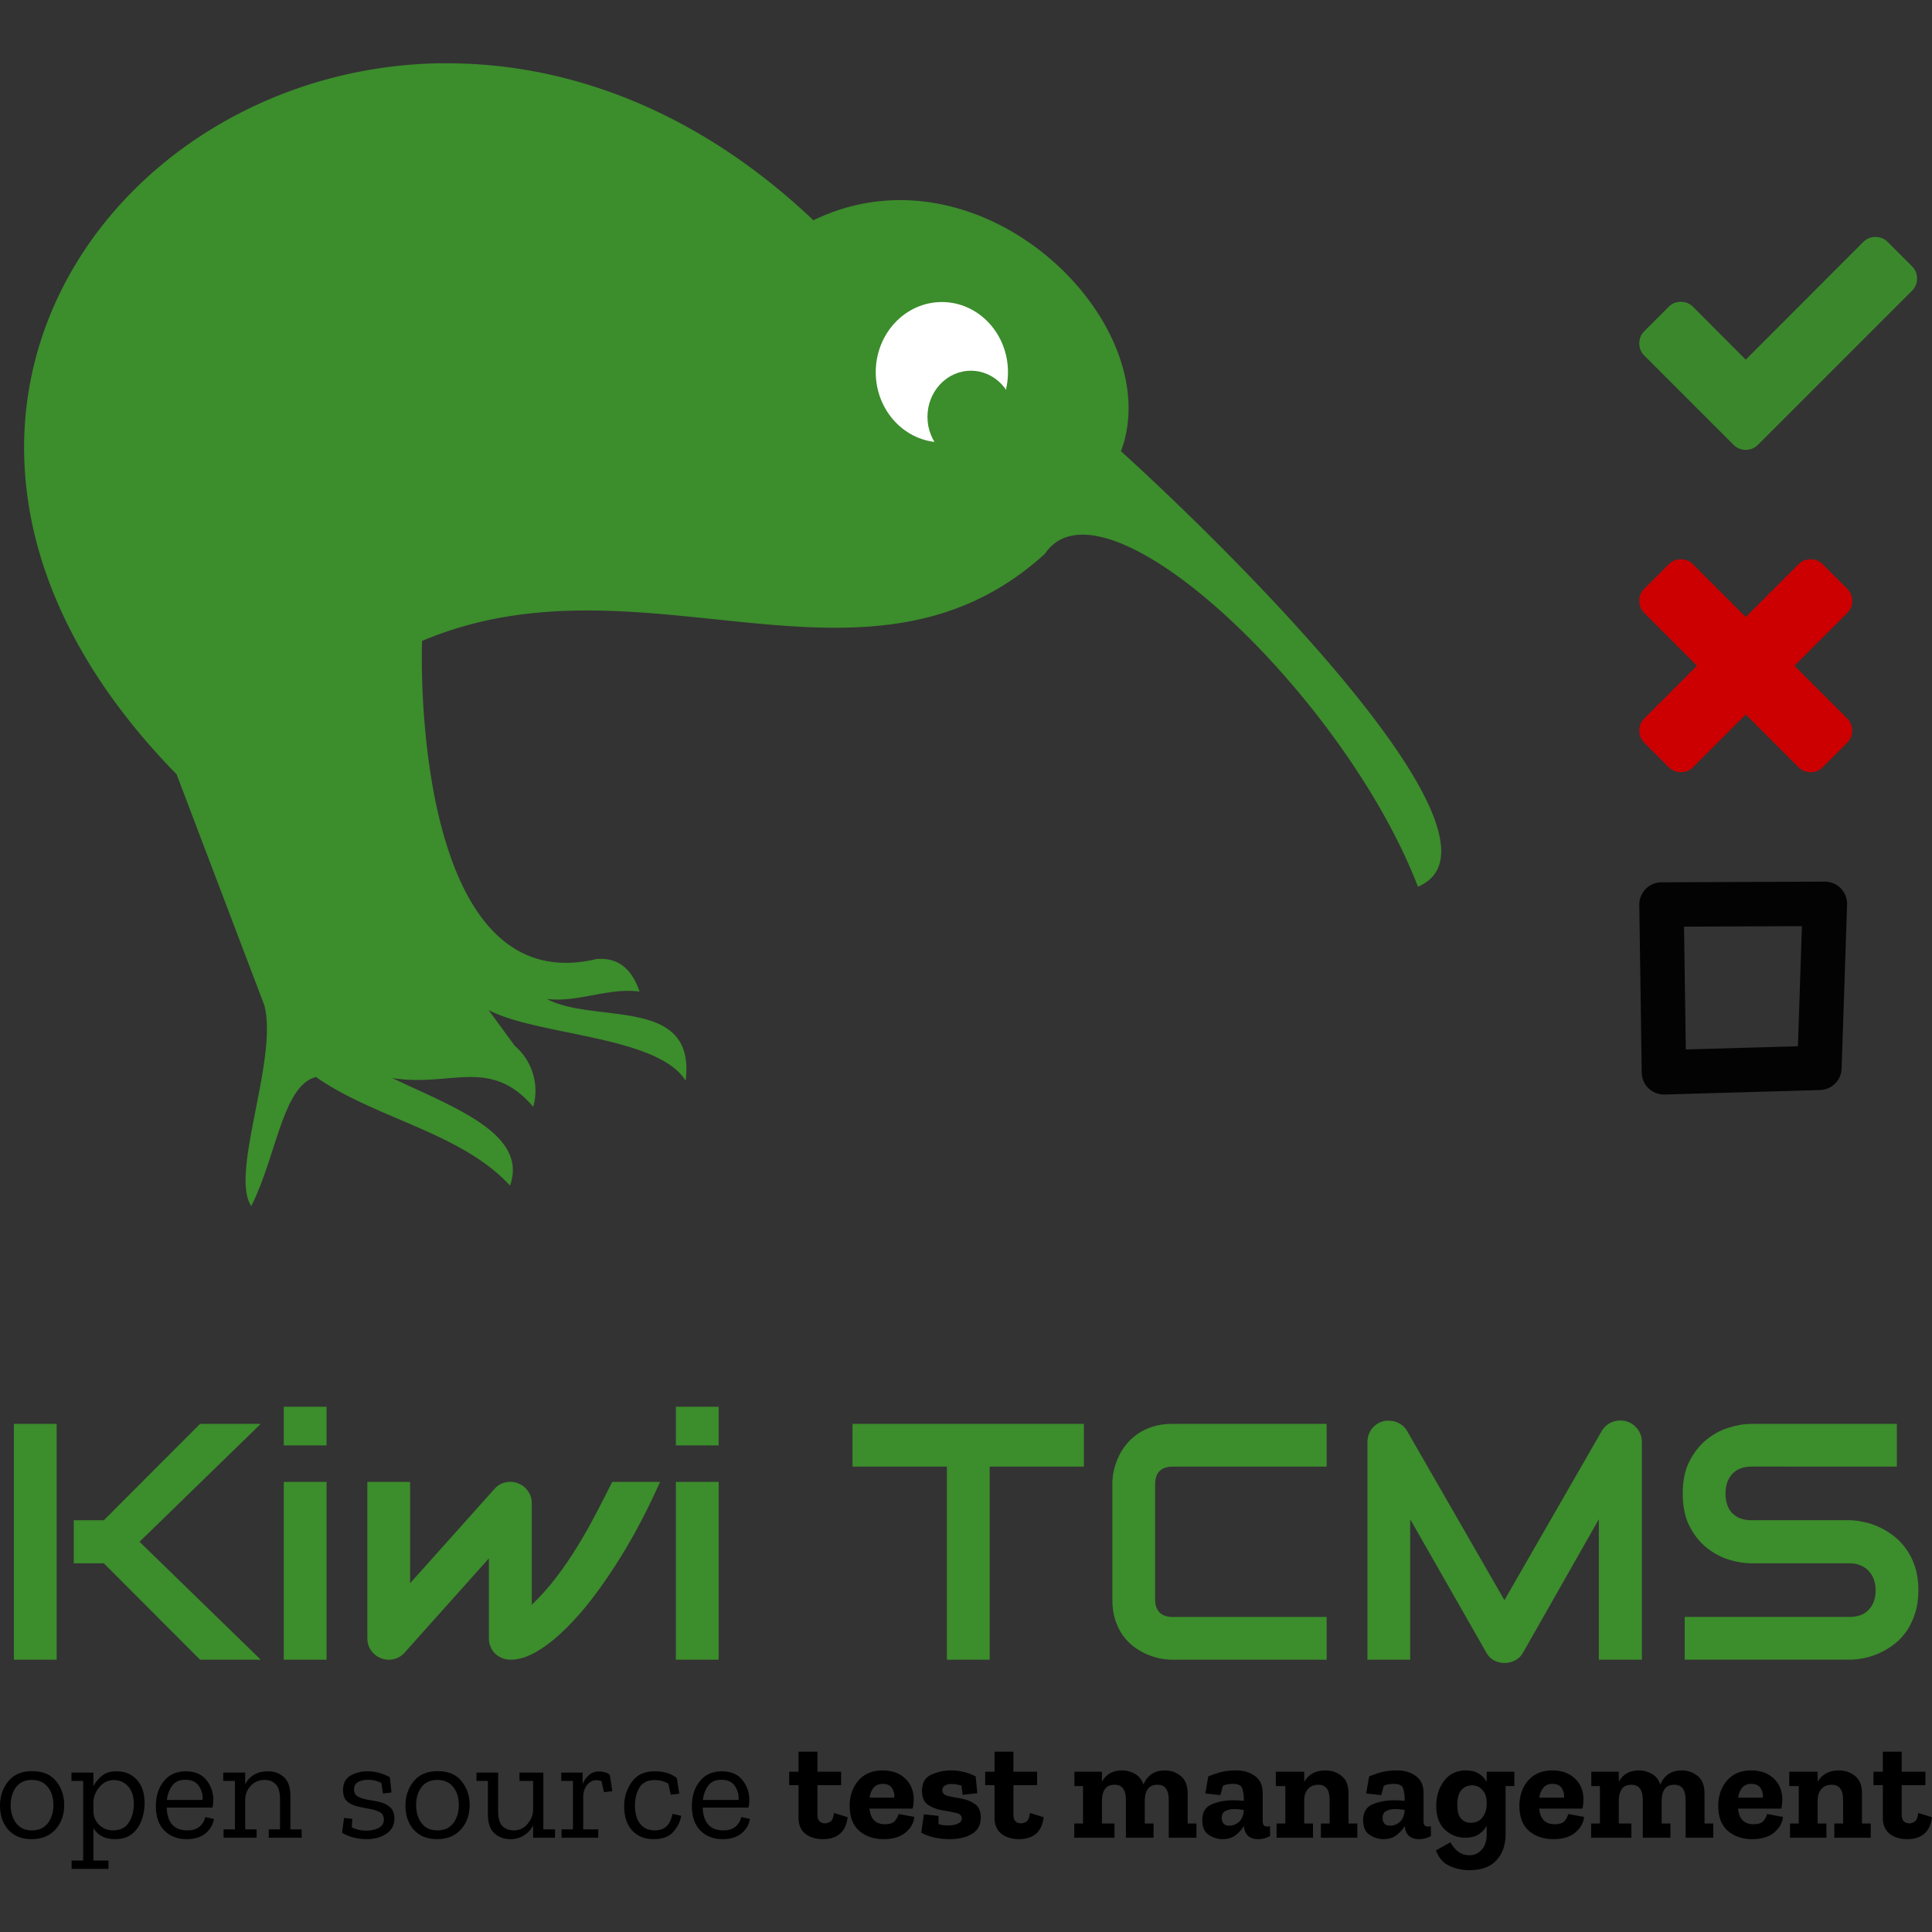 <?xml version="1.0" encoding="UTF-8" standalone="no"?>
<!-- Created with Inkscape (http://www.inkscape.org/) -->

<svg
   xmlns:osb="http://www.openswatchbook.org/uri/2009/osb"
   xmlns:dc="http://purl.org/dc/elements/1.1/"
   xmlns:cc="http://creativecommons.org/ns#"
   xmlns:rdf="http://www.w3.org/1999/02/22-rdf-syntax-ns#"
   xmlns:svg="http://www.w3.org/2000/svg"
   xmlns="http://www.w3.org/2000/svg"
   xmlns:sodipodi="http://sodipodi.sourceforge.net/DTD/sodipodi-0.dtd"
   xmlns:inkscape="http://www.inkscape.org/namespaces/inkscape"
   width="1126.988"
   height="1126.988"
   viewBox="0 0 1126.988 1126.988"
   id="svg3532"
   version="1.1"
   inkscape:version="0.92.2 (5c3e80d, 2017-08-06)"
   sodipodi:docname="square_logo.svg"
   inkscape:export-filename="/home/senko/fosdem-2021-stand-static/logo.png"
   inkscape:export-xdpi="17.040001"
   inkscape:export-ydpi="17.040001">
  <rect x="0" y="0" width="1126.988" height="1126.988" fill="#333333" stroke="none"/>
  <defs
     id="defs3534">
    <linearGradient
       id="linearGradient4255"
       osb:paint="solid">
      <stop
         style="stop-color:#000000;stop-opacity:1;"
         offset="0"
         id="stop4257" />
    </linearGradient>
  </defs>
  <sodipodi:namedview
     id="base"
     pagecolor="#ffffff"
     bordercolor="#666666"
     borderopacity="1.0"
     inkscape:pageopacity="0.0"
     inkscape:pageshadow="2"
     inkscape:zoom="0.34"
     inkscape:cx="85.258299"
     inkscape:cy="310.21142"
     inkscape:document-units="px"
     inkscape:current-layer="layer1"
     showgrid="false"
     units="px"
     inkscape:window-width="1403"
     inkscape:window-height="871"
     inkscape:window-x="0"
     inkscape:window-y="0"
     inkscape:window-maximized="1"
     showguides="true"
     inkscape:guide-bbox="true"
     fit-margin-top="0"
     fit-margin-left="0"
     fit-margin-right="0"
     fit-margin-bottom="0">
    <sodipodi:guide
       position="185.294,1088.236"
       orientation="0,1"
       id="guide949"
       inkscape:locked="false" />
    <sodipodi:guide
       position="232.353,438.235"
       orientation="0,1"
       id="guide951"
       inkscape:locked="false" />
    <sodipodi:guide
       position="8.824,873.53"
       orientation="1,0"
       id="guide953"
       inkscape:locked="false" />
    <sodipodi:guide
       position="-1261.765,1529.412"
       orientation="-0.707,0.707"
       id="guide955"
       inkscape:locked="false" />
    <sodipodi:guide
       position="835.294,308.824"
       orientation="1,0"
       id="guide957"
       inkscape:locked="false" />
  </sodipodi:namedview>
  <g
     inkscape:label="Layer 1"
     inkscape:groupmode="layer"
     id="layer1"
     transform="translate(-16.865,-1039.375)">
    <g
       id="g933">
      <path
         inkscape:export-ydpi="18"
         inkscape:export-xdpi="18"
         id="path3505-5-9-3-4-7-1"
         d="m 986.066,1567.003 1.41,97.885 90.708,-2.612 3.189,-95.656 -95.309,0.383 z"
         inkscape:connector-curvature="0"
         style="fill:none;fill-opacity:1;stroke:#030303;stroke-width:25.906;stroke-linecap:round;stroke-linejoin:round;stroke-miterlimit:4;stroke-dasharray:none;stroke-dashoffset:3.003;stroke-opacity:1" />
      <path
         inkscape:export-ydpi="18"
         inkscape:export-xdpi="18"
         style="fill:#cc0000;fill-opacity:1;stroke-width:9.824"
         id="path7533-2-2-9-6-5"
         d="m 1097.287,1465.556 q 0,4.181 -2.927,7.107 l -14.216,14.215 q -2.925,2.927 -7.105,2.927 -4.182,0 -7.108,-2.927 l -30.731,-30.73 -30.73,30.73 q -2.927,2.927 -7.108,2.927 -4.18,0 -7.108,-2.927 l -14.215,-14.215 q -2.927,-2.926 -2.927,-7.107 0,-4.181 2.927,-7.107 l 30.729,-30.73 -30.729,-30.73 q -2.927,-2.927 -2.927,-7.108 0,-4.181 2.927,-7.107 l 14.215,-14.215 q 2.928,-2.927 7.108,-2.927 4.18,0 7.108,2.927 l 30.73,30.73 30.731,-30.73 q 2.926,-2.927 7.108,-2.927 4.18,0 7.105,2.927 l 14.216,14.215 q 2.927,2.926 2.927,7.107 0,4.181 -2.927,7.108 l -30.731,30.73 30.731,30.73 q 2.927,2.926 2.927,7.107 z"
         inkscape:connector-curvature="0" />
      <path
         inkscape:export-ydpi="18"
         inkscape:export-xdpi="18"
         style="fill:#3c8d2c;fill-opacity:0.941;stroke:none;stroke-width:9.824;stroke-opacity:0.741"
         id="path7475-1-3-9-8-3"
         d="m 1135.125,1201.845 q 0,4.181 -2.925,7.108 l -75.677,75.675 -14.214,14.215 q -2.928,2.927 -7.109,2.927 -4.18,0 -7.108,-2.927 l -14.214,-14.215 -37.839,-37.837 q -2.926,-2.927 -2.926,-7.108 0,-4.181 2.926,-7.108 l 14.217,-14.215 q 2.926,-2.927 7.107,-2.927 4.18,0 7.107,2.927 l 30.731,30.834 68.568,-68.672 q 2.926,-2.926 7.108,-2.926 4.18,0 7.106,2.926 l 14.216,14.215 q 2.926,2.927 2.926,7.108 z"
         inkscape:connector-curvature="0" />
    </g>
    <g
       transform="matrix(4.912,0,0,4.912,-334.599,946.808)"
       style="font-style:normal;font-weight:normal;font-size:40px;line-height:125%;font-family:sans-serif;letter-spacing:0px;word-spacing:0px;fill:#3c8d2c;fill-opacity:1;stroke:none;stroke-width:1px;stroke-linecap:butt;stroke-linejoin:miter;stroke-opacity:1"
       id="flowRoot4874-3">
      <path
         d="M 102.518,215.944 H 95.311 L 83.885,204.498 H 80.311 V 199.381 h 3.574 l 11.426,-11.445 h 7.207 l -14.395,14.004 z m -24.238,0 h -5.078 v -28.008 h 5.078 z"
         style="font-style:normal;font-variant:normal;font-weight:bold;font-stretch:normal;font-family:audiowide;-inkscape-font-specification:'audiowide Bold';fill:#3c8d2c;fill-opacity:1"
         id="path5612-74"
         inkscape:connector-curvature="0" />
      <path
         d="m 110.33,190.494 h -5.078 v -4.59 h 5.078 z m 0,25.449 h -5.078 v -21.113 h 5.078 z"
         style="font-style:normal;font-variant:normal;font-weight:bold;font-stretch:normal;font-family:audiowide;-inkscape-font-specification:'audiowide Bold';fill:#3c8d2c;fill-opacity:1"
         id="path5614-1"
         inkscape:connector-curvature="0" />
      <path
         d="m 149.939,194.83 q -1.211,2.715 -2.617,5.352 -1.406,2.617 -2.949,4.961 -1.523,2.344 -3.125,4.336 -1.602,1.973 -3.184,3.418 -1.562,1.426 -3.066,2.246 -1.484,0.801 -2.812,0.801 -0.547,0 -1.016,-0.195 -0.469,-0.195 -0.82,-0.527 -0.352,-0.352 -0.547,-0.82 -0.195,-0.469 -0.195,-1.016 v -9.473 l -10.078,11.27 q -0.391,0.391 -0.859,0.586 -0.449,0.176 -0.938,0.176 -0.527,0 -0.996,-0.195 -0.449,-0.195 -0.801,-0.527 -0.352,-0.352 -0.566,-0.82 -0.195,-0.469 -0.195,-1.016 v -18.555 h 5.078 v 12.031 l 10.117,-11.309 q 0.547,-0.547 1.289,-0.684 0.762,-0.156 1.484,0.156 0.723,0.293 1.133,0.938 0.43,0.625 0.43,1.387 v 12.07 q 1.641,-1.582 2.969,-3.34 1.328,-1.758 2.461,-3.613 1.152,-1.875 2.148,-3.789 1.016,-1.934 1.973,-3.848 z"
         style="font-style:normal;font-variant:normal;font-weight:bold;font-stretch:normal;font-family:audiowide;-inkscape-font-specification:'audiowide Bold';fill:#3c8d2c;fill-opacity:1"
         id="path5616-6"
         inkscape:connector-curvature="0" />
      <path
         d="m 156.893,190.494 h -5.078 v -4.59 h 5.078 z m 0,25.449 h -5.078 v -21.113 h 5.078 z"
         style="font-style:normal;font-variant:normal;font-weight:bold;font-stretch:normal;font-family:audiowide;-inkscape-font-specification:'audiowide Bold';fill:#3c8d2c;fill-opacity:1"
         id="path5618-6"
         inkscape:connector-curvature="0" />
      <path
         d="m 200.271,193.014 h -11.191 v 22.93 h -5.078 v -22.93 h -11.211 v -5.078 h 27.48 z"
         style="font-style:normal;font-variant:normal;font-weight:bold;font-stretch:normal;font-family:audiowide;-inkscape-font-specification:'audiowide Bold';fill:#3c8d2c;fill-opacity:1"
         id="path5620-0"
         inkscape:connector-curvature="0" />
      <path
         d="M 229.1,215.944 H 210.779 q -0.703,0 -1.523,-0.156 -0.801,-0.176 -1.602,-0.527 -0.781,-0.352 -1.504,-0.898 -0.723,-0.566 -1.289,-1.348 -0.547,-0.801 -0.879,-1.836 -0.332,-1.055 -0.332,-2.363 v -13.75 q 0,-0.703 0.156,-1.504 0.176,-0.82 0.527,-1.602 0.352,-0.801 0.918,-1.523 0.566,-0.723 1.348,-1.27 0.801,-0.566 1.836,-0.898 1.035,-0.332 2.344,-0.332 h 18.32 v 5.078 H 210.779 q -0.996,0 -1.523,0.527 -0.527,0.527 -0.527,1.562 v 13.711 q 0,0.977 0.527,1.523 0.547,0.527 1.523,0.527 h 18.32 z"
         style="font-style:normal;font-variant:normal;font-weight:bold;font-stretch:normal;font-family:audiowide;-inkscape-font-specification:'audiowide Bold';fill:#3c8d2c;fill-opacity:1"
         id="path5622-9"
         inkscape:connector-curvature="0" />
      <path
         d="m 266.541,215.944 h -5.117 v -16.68 l -9.004,15.84 q -0.332,0.605 -0.938,0.918 -0.586,0.312 -1.27,0.312 -0.664,0 -1.25,-0.312 -0.566,-0.312 -0.898,-0.918 l -9.043,-15.84 v 16.68 h -5.078 v -25.84 q 0,-0.879 0.508,-1.562 0.527,-0.684 1.367,-0.918 0.41,-0.098 0.82,-0.059 0.41,0.019 0.781,0.176 0.391,0.137 0.703,0.41 0.312,0.254 0.527,0.625 l 11.562,20.098 11.562,-20.098 q 0.449,-0.742 1.23,-1.055 0.801,-0.312 1.66,-0.098 0.82,0.234 1.348,0.918 0.527,0.684 0.527,1.562 v 25.84 z"
         style="font-style:normal;font-variant:normal;font-weight:bold;font-stretch:normal;font-family:audiowide;-inkscape-font-specification:'audiowide Bold';fill:#3c8d2c;fill-opacity:1"
         id="path5624-7"
         inkscape:connector-curvature="0" />
      <path
         d="m 299.373,207.701 q 0,1.504 -0.391,2.715 -0.371,1.191 -0.996,2.109 -0.625,0.918 -1.465,1.562 -0.84,0.645 -1.738,1.055 -0.898,0.41 -1.836,0.605 -0.918,0.195 -1.738,0.195 h -19.59 v -5.078 h 19.59 q 1.465,0 2.266,-0.859 0.82,-0.859 0.82,-2.305 0,-0.703 -0.215,-1.289 -0.215,-0.586 -0.625,-1.016 -0.391,-0.43 -0.977,-0.664 -0.566,-0.234 -1.27,-0.234 H 279.529 q -1.23,0 -2.656,-0.43 -1.426,-0.449 -2.656,-1.426 -1.211,-0.977 -2.031,-2.559 -0.801,-1.582 -0.801,-3.867 0,-2.285 0.801,-3.848 0.82,-1.582 2.031,-2.559 1.23,-0.996 2.656,-1.426 1.426,-0.449 2.656,-0.449 h 17.285 v 5.078 H 279.529 q -1.445,0 -2.266,0.879 -0.801,0.879 -0.801,2.324 0,1.465 0.801,2.324 0.82,0.84 2.266,0.84 h 11.68 0.039 q 0.82,0.019 1.738,0.234 0.918,0.195 1.816,0.625 0.918,0.43 1.738,1.094 0.82,0.645 1.445,1.562 0.645,0.918 1.016,2.109 0.371,1.191 0.371,2.695 z"
         style="font-style:normal;font-variant:normal;font-weight:bold;font-stretch:normal;font-family:audiowide;-inkscape-font-specification:'audiowide Bold';fill:#3c8d2c;fill-opacity:1"
         id="path5626-4"
         inkscape:connector-curvature="0" />
    </g>
    <g
       aria-label="open source test management"
       transform="translate(15.295,1029.437)"
       style="font-style:normal;font-variant:normal;font-weight:normal;font-stretch:normal;font-size:85.333px;line-height:125%;font-family:'Alegreya SC';-inkscape-font-specification:'Alegreya SC';letter-spacing:0px;word-spacing:0px;fill:#000000;fill-opacity:1;stroke:none;stroke-width:1px;stroke-linecap:butt;stroke-linejoin:miter;stroke-opacity:1"
       id="flowRoot26">
      <path
         d="m 39.031,1062.89 q 0,8.619 -5.12,14.251 -5.12,5.632 -13.909,5.632 -8.619,0 -13.568,-5.461 -4.864,-5.461 -4.864,-14.08 0,-8.277 4.779,-14.165 4.779,-5.973 13.995,-5.973 9.301,0 13.995,5.888 4.693,5.803 4.693,13.909 z m -6.315,-0.085 q 0,-6.485 -3.328,-10.496 -3.243,-4.096 -9.216,-4.096 -5.973,0 -9.216,4.181 -3.157,4.181 -3.157,10.496 0,6.229 3.157,10.496 3.157,4.267 9.216,4.267 6.059,0 9.301,-4.181 3.243,-4.267 3.243,-10.667 z"
         style="font-style:normal;font-variant:normal;font-weight:normal;font-stretch:normal;font-family:'Zilla Slab';-inkscape-font-specification:'Zilla Slab'"
         id="path62" />
      <path
         d="m 85.936,1061.866 q 0,5.035 -1.792,9.899 -1.707,4.779 -5.547,7.936 -3.755,3.072 -9.984,3.072 -8.619,0 -12.544,-6.4 v 18.859 h 8.789 v 4.864 h -21.504 v -4.864 h 6.741 v -46.421 h -6.827 v -4.864 h 12.8 v 7.936 q 1.707,-3.413 4.949,-6.059 3.243,-2.645 8.533,-2.645 7.339,0 11.861,4.949 4.523,4.949 4.523,13.739 z m -6.315,0.512 q 0,-6.827 -3.328,-10.411 -3.328,-3.669 -8.277,-3.669 -5.12,0 -8.448,4.096 -3.328,4.011 -3.499,8.363 v 5.632 q 0,4.779 3.328,8.021 3.328,3.243 8.021,3.243 6.4,0 9.301,-4.608 2.901,-4.608 2.901,-10.667 z"
         style="font-style:normal;font-variant:normal;font-weight:normal;font-stretch:normal;font-family:'Zilla Slab';-inkscape-font-specification:'Zilla Slab'"
         id="path64" />
      <path
         d="m 126.365,1070.997 q -0.768,4.864 -4.864,8.363 -4.096,3.413 -11.093,3.413 -8.021,0 -12.971,-5.035 -4.949,-5.035 -4.949,-14.251 0,-8.875 4.693,-14.592 4.693,-5.717 12.715,-5.717 7.851,0 11.947,4.949 4.096,4.949 4.181,11.691 0,2.219 -0.512,4.523 H 98.803 q 0.512,13.312 12.032,13.312 4.523,0 7.083,-2.133 2.56,-2.133 3.413,-5.632 z m -6.656,-11.093 q 0.427,-4.267 -2.048,-8.021 -2.389,-3.755 -7.936,-3.755 -5.291,0 -7.765,3.499 -2.475,3.499 -3.072,8.277 z"
         style="font-style:normal;font-variant:normal;font-weight:normal;font-stretch:normal;font-family:'Zilla Slab';-inkscape-font-specification:'Zilla Slab'"
         id="path66" />
      <path
         d="m 177.54,1081.92 h -19.2 v -4.864 h 6.571 v -17.664 q 0,-6.144 -2.475,-8.619 -2.475,-2.56 -6.315,-2.56 -5.12,0 -8.277,3.413 -3.072,3.328 -3.243,7.68 v 17.749 h 6.656 v 4.864 h -19.285 v -4.864 h 6.656 v -28.245 h -6.827 v -4.864 h 12.8 v 6.741 q 4.096,-7.509 13.312,-7.509 5.547,0 9.301,3.413 3.755,3.413 3.755,11.008 v 19.456 h 6.571 z"
         style="font-style:normal;font-variant:normal;font-weight:normal;font-stretch:normal;font-family:'Zilla Slab';-inkscape-font-specification:'Zilla Slab'"
         id="path68" />
      <path
         d="m 231.627,1070.912 q 0,5.547 -4.693,8.704 -4.608,3.157 -11.435,3.157 -4.011,0 -8.021,-1.024 -3.925,-1.109 -6.4,-2.731 l 1.195,-8.619 4.779,0.512 -0.256,5.035 q 3.925,1.877 8.448,1.877 4.011,0 7.083,-1.536 3.157,-1.621 3.157,-4.864 0,-3.157 -2.389,-4.437 -2.389,-1.28 -5.973,-1.877 -3.499,-0.597 -7.083,-1.451 -3.584,-0.853 -5.973,-2.901 -2.389,-2.133 -2.389,-6.571 0,-6.059 4.437,-8.533 4.437,-2.475 9.643,-2.475 3.925,0 7.339,1.024 3.499,1.024 5.888,2.475 l 0.939,8.875 -4.949,0.597 -0.939,-6.144 q -3.584,-1.877 -7.765,-1.877 -3.584,0 -5.888,1.365 -2.304,1.365 -2.304,4.267 0,2.987 2.389,4.267 2.389,1.195 5.888,1.792 3.499,0.512 6.997,1.365 3.499,0.853 5.888,3.072 2.389,2.133 2.389,6.656 z"
         style="font-style:normal;font-variant:normal;font-weight:normal;font-stretch:normal;font-family:'Zilla Slab';-inkscape-font-specification:'Zilla Slab'"
         id="path70" />
      <path
         d="m 275.531,1062.89 q 0,8.619 -5.12,14.251 -5.12,5.632 -13.909,5.632 -8.619,0 -13.568,-5.461 -4.864,-5.461 -4.864,-14.08 0,-8.277 4.779,-14.165 4.779,-5.973 13.995,-5.973 9.301,0 13.995,5.888 4.693,5.803 4.693,13.909 z m -6.315,-0.085 q 0,-6.485 -3.328,-10.496 -3.243,-4.096 -9.216,-4.096 -5.973,0 -9.216,4.181 -3.157,4.181 -3.157,10.496 0,6.229 3.157,10.496 3.157,4.267 9.216,4.267 6.059,0 9.301,-4.181 3.243,-4.267 3.243,-10.667 z"
         style="font-style:normal;font-variant:normal;font-weight:normal;font-stretch:normal;font-family:'Zilla Slab';-inkscape-font-specification:'Zilla Slab'"
         id="path72" />
      <path
         d="m 325.337,1081.92 h -12.8 v -7.168 q -1.792,3.584 -5.291,5.803 -3.413,2.219 -7.936,2.219 -5.547,0 -9.387,-3.413 -3.755,-3.499 -3.755,-11.093 v -19.456 h -6.656 v -4.864 h 12.629 v 22.613 q 0,6.144 2.56,8.619 2.56,2.475 6.571,2.475 4.864,0 7.936,-3.669 3.157,-3.669 3.328,-7.765 v -17.408 h -7.936 v -4.864 h 13.909 v 33.109 h 6.827 z"
         style="font-style:normal;font-variant:normal;font-weight:normal;font-stretch:normal;font-family:'Zilla Slab';-inkscape-font-specification:'Zilla Slab'"
         id="path74" />
      <path
         d="m 350.813,1043.264 q 4.096,0 6.485,1.963 l 1.451,9.557 -4.864,0.597 -1.451,-6.485 q -1.451,-0.512 -2.901,-0.512 -3.328,0 -5.547,2.816 -2.219,2.731 -2.219,7.168 v 18.688 h 8.789 v 4.864 H 329.139 v -4.864 h 6.656 v -28.245 h -6.827 v -4.864 h 12.459 v 6.827 q 1.109,-3.157 3.584,-5.291 2.56,-2.219 5.803,-2.219 z"
         style="font-style:normal;font-variant:normal;font-weight:normal;font-stretch:normal;font-family:'Zilla Slab';-inkscape-font-specification:'Zilla Slab'"
         id="path76" />
      <path
         d="m 398.935,1069.12 q -0.768,4.949 -4.523,9.301 -3.669,4.352 -11.52,4.352 -7.851,0 -12.544,-5.035 -4.693,-5.12 -4.693,-14.251 0,-7.851 4.437,-14.08 4.437,-6.229 13.312,-6.229 3.755,0 6.912,0.853 3.157,0.853 6.059,3.072 l 1.451,9.131 -4.949,0.597 -1.451,-6.4 q -3.413,-2.133 -8.107,-2.133 -6.059,0 -8.704,4.352 -2.645,4.352 -2.645,10.496 0,6.827 2.987,10.667 2.987,3.84 8.619,3.84 8.533,0 10.24,-9.643 z"
         style="font-style:normal;font-variant:normal;font-weight:normal;font-stretch:normal;font-family:'Zilla Slab';-inkscape-font-specification:'Zilla Slab'"
         id="path78" />
      <path
         d="m 439.032,1070.997 q -0.768,4.864 -4.864,8.363 -4.096,3.413 -11.093,3.413 -8.021,0 -12.971,-5.035 -4.949,-5.035 -4.949,-14.251 0,-8.875 4.693,-14.592 4.693,-5.717 12.715,-5.717 7.851,0 11.947,4.949 4.096,4.949 4.181,11.691 0,2.219 -0.512,4.523 h -26.709 q 0.512,13.312 12.032,13.312 4.523,0 7.083,-2.133 2.56,-2.133 3.413,-5.632 z m -6.656,-11.093 q 0.427,-4.267 -2.048,-8.021 -2.389,-3.755 -7.936,-3.755 -5.291,0 -7.765,3.499 -2.475,3.499 -3.072,8.277 z"
         style="font-style:normal;font-variant:normal;font-weight:normal;font-stretch:normal;font-family:'Zilla Slab';-inkscape-font-specification:'Zilla Slab'"
         id="path80" />
      <path
         d="m 496.057,1069.973 q -0.853,6.656 -4.608,9.728 -3.755,3.072 -9.728,3.072 -6.4,0 -10.411,-3.157 -3.925,-3.243 -3.925,-9.216 v -19.115 h -5.461 v -7.851 h 5.461 v -11.691 h 11.008 v 11.691 h 13.824 v 7.851 h -13.824 v 17.237 q 0,5.035 4.608,5.035 1.024,0 2.731,-0.853 1.792,-0.939 2.304,-5.205 z"
         style="font-weight:bold"
         id="path82" />
      <path
         d="m 534.921,1069.802 q -0.427,5.12 -5.035,9.045 -4.608,3.925 -12.885,3.925 -8.619,0 -14.251,-4.864 -5.547,-4.864 -5.547,-14.507 0,-8.875 5.035,-14.763 5.12,-5.973 14.251,-5.973 8.021,0 12.971,4.608 5.035,4.608 5.12,12.117 0,2.816 -0.597,5.547 h -25.259 q 0.939,9.131 9.045,9.131 4.437,0 5.973,-2.133 1.621,-2.133 1.963,-3.84 z m -11.691,-11.264 q 0.341,-2.901 -1.28,-5.461 -1.536,-2.56 -5.461,-2.56 -3.413,0 -5.291,2.219 -1.877,2.219 -2.389,5.803 z"
         style="font-weight:bold"
         id="path84" />
      <path
         d="m 573.699,1070.144 q 0,6.4 -5.12,9.557 -5.035,3.072 -13.141,3.072 -4.181,0 -8.448,-0.853 -4.181,-0.939 -8.021,-2.901 l 1.536,-10.752 8.533,0.939 v 4.779 q 1.536,0.512 3.243,0.683 1.707,0.085 2.56,0.085 3.157,0 5.461,-1.024 2.304,-1.024 2.304,-3.072 0,-2.475 -3.499,-3.243 -3.499,-0.768 -8.107,-1.536 -4.608,-0.768 -8.107,-3.157 -3.499,-2.389 -3.499,-8.107 0,-7.083 5.461,-9.472 5.547,-2.475 11.435,-2.475 7.68,0 14.421,3.499 l 0.939,9.813 -8.533,0.939 -0.683,-5.376 q -2.816,-0.939 -6.059,-0.939 -2.133,0 -3.669,0.939 -1.451,0.853 -1.451,2.731 0,2.475 3.328,3.328 3.413,0.768 7.851,1.536 4.523,0.768 7.851,3.157 3.413,2.304 3.413,7.851 z"
         style="font-weight:bold"
         id="path86" />
      <path
         d="m 610.391,1069.973 q -0.853,6.656 -4.608,9.728 -3.755,3.072 -9.728,3.072 -6.4,0 -10.411,-3.157 -3.925,-3.243 -3.925,-9.216 v -19.115 h -5.461 v -7.851 h 5.461 v -11.691 h 11.008 v 11.691 h 13.824 v 7.851 h -13.824 v 17.237 q 0,5.035 4.608,5.035 1.024,0 2.731,-0.853 1.792,-0.939 2.304,-5.205 z"
         style="font-weight:bold"
         id="path88" />
      <path
         d="m 699.473,1081.92 h -16.128 v -21.675 q 0,-4.949 -1.707,-7.083 -1.621,-2.133 -4.864,-2.133 -3.925,0 -5.717,2.56 -1.707,2.56 -1.707,6.571 v 13.483 h 5.12 v 8.277 h -16.128 v -21.675 q 0,-4.949 -1.707,-7.083 -1.621,-2.133 -4.864,-2.133 -4.011,0 -5.717,2.56 -1.707,2.56 -1.707,6.571 v 13.483 h 7.339 v 8.277 h -23.467 v -8.277 h 5.12 v -21.845 h -5.035 v -8.363 h 16.043 v 5.803 q 3.669,-6.571 11.691,-6.571 4.181,0 7.68,2.048 3.499,2.048 4.864,6.229 3.413,-8.277 12.544,-8.277 5.205,0 9.216,3.243 4.011,3.243 4.011,10.069 v 17.664 h 5.12 z"
         style="font-weight:bold"
         id="path90" />
      <path
         d="m 706.381,1046.165 q 5.035,-2.048 8.363,-2.731 3.413,-0.768 8.107,-0.768 6.229,0 10.752,3.243 4.523,3.243 4.523,9.813 v 16.725 q 0,2.987 2.645,2.987 0.768,0 1.621,-0.256 l 0.085,5.803 q -3.328,1.792 -6.912,1.792 -7.595,0 -8.448,-7.595 v -0.085 q -1.621,2.901 -4.693,5.291 -2.987,2.389 -7.68,2.389 -4.181,0 -8.021,-2.475 -3.84,-2.475 -3.84,-8.533 0,-7.083 5.632,-9.387 5.717,-2.304 12.288,-2.304 3.669,0 6.315,0.341 v -1.28 q 0,-2.987 -0.853,-5.803 -0.768,-2.816 -5.461,-2.816 -1.707,0 -3.157,0.256 -1.365,0.171 -2.731,0.853 l -1.451,5.461 -8.789,-0.939 z m 20.736,20.053 v -0.512 q -1.365,-0.171 -2.816,-0.341 -1.365,-0.171 -2.731,-0.171 -2.901,0 -5.12,1.109 -2.219,1.024 -2.219,4.181 0,1.877 1.024,3.157 1.024,1.28 3.499,1.28 2.901,0 5.376,-2.048 2.56,-2.133 2.987,-6.656 z"
         style="font-weight:bold"
         id="path92" />
      <path
         d="m 793.324,1081.92 h -21.248 v -8.277 h 5.12 v -13.397 q 0,-4.949 -1.707,-7.083 -1.621,-2.133 -4.864,-2.133 -3.925,0 -6.059,2.475 -2.133,2.389 -2.219,6.315 v 13.824 h 5.12 v 8.277 h -21.248 v -8.277 h 5.12 v -21.845 h -5.547 v -8.363 h 16.555 v 5.888 q 3.84,-6.656 12.373,-6.656 5.461,0 9.472,3.243 4.011,3.243 4.011,10.069 v 17.664 h 5.12 z"
         style="font-weight:bold"
         id="path94" />
      <path
         d="m 800.215,1046.165 q 5.035,-2.048 8.363,-2.731 3.413,-0.768 8.107,-0.768 6.229,0 10.752,3.243 4.523,3.243 4.523,9.813 v 16.725 q 0,2.987 2.645,2.987 0.768,0 1.621,-0.256 l 0.085,5.803 q -3.328,1.792 -6.912,1.792 -7.595,0 -8.448,-7.595 v -0.085 q -1.621,2.901 -4.693,5.291 -2.987,2.389 -7.68,2.389 -4.181,0 -8.021,-2.475 -3.84,-2.475 -3.84,-8.533 0,-7.083 5.632,-9.387 5.717,-2.304 12.288,-2.304 3.669,0 6.315,0.341 v -1.28 q 0,-2.987 -0.853,-5.803 -0.768,-2.816 -5.461,-2.816 -1.707,0 -3.157,0.256 -1.365,0.171 -2.731,0.853 l -1.451,5.461 -8.789,-0.939 z m 20.736,20.053 v -0.512 q -1.365,-0.171 -2.816,-0.341 -1.365,-0.171 -2.731,-0.171 -2.901,0 -5.12,1.109 -2.219,1.024 -2.219,4.181 0,1.877 1.024,3.157 1.024,1.28 3.499,1.28 2.901,0 5.376,-2.048 2.56,-2.133 2.987,-6.656 z"
         style="font-weight:bold"
         id="path96" />
      <path
         d="m 884.939,1051.797 h -5.12 v 28.16 q 0,9.216 -5.205,15.019 -5.205,5.888 -16.043,5.888 -5.973,0 -11.435,-2.475 -5.461,-2.389 -7.936,-9.045 l 8.448,-4.779 q 4.096,7.595 11.008,7.595 4.437,0 7.253,-3.243 2.901,-3.157 2.901,-8.96 v -5.035 q -1.536,2.901 -4.523,4.949 -2.987,2.048 -8.107,2.048 -6.741,0 -11.776,-4.693 -5.035,-4.693 -5.035,-13.824 0,-8.619 4.608,-14.677 4.608,-6.059 12.715,-6.059 4.523,0 7.509,1.877 2.987,1.877 4.608,4.864 v -5.973 h 16.128 z m -16.128,10.667 v -0.939 q 0,-4.779 -2.475,-7.424 -2.389,-2.731 -6.144,-2.731 -3.669,0 -6.144,2.731 -2.389,2.731 -2.389,8.619 0,5.547 2.133,8.021 2.219,2.475 5.717,2.475 4.523,0 6.912,-3.243 2.389,-3.243 2.389,-7.509 z"
         style="font-weight:bold"
         id="path98" />
      <path
         d="m 925.588,1069.802 q -0.427,5.12 -5.035,9.045 -4.608,3.925 -12.885,3.925 -8.619,0 -14.251,-4.864 -5.547,-4.864 -5.547,-14.507 0,-8.875 5.035,-14.763 5.12,-5.973 14.251,-5.973 8.021,0 12.971,4.608 5.035,4.608 5.12,12.117 0,2.816 -0.597,5.547 H 899.391 q 0.939,9.131 9.045,9.131 4.437,0 5.973,-2.133 1.621,-2.133 1.963,-3.84 z m -11.691,-11.264 q 0.341,-2.901 -1.28,-5.461 -1.536,-2.56 -5.461,-2.56 -3.413,0 -5.291,2.219 -1.877,2.219 -2.389,5.803 z"
         style="font-weight:bold"
         id="path100" />
      <path
         d="m 1000.973,1081.92 h -16.128 v -21.675 q 0,-4.949 -1.707,-7.083 -1.621,-2.133 -4.864,-2.133 -3.925,0 -5.717,2.56 -1.707,2.56 -1.707,6.571 v 13.483 h 5.12 v 8.277 h -16.128 v -21.675 q 0,-4.949 -1.707,-7.083 -1.621,-2.133 -4.864,-2.133 -4.011,0 -5.717,2.56 -1.707,2.56 -1.707,6.571 v 13.483 h 7.339 v 8.277 h -23.467 v -8.277 h 5.12 v -21.845 h -5.035 v -8.363 h 16.043 v 5.803 q 3.669,-6.571 11.691,-6.571 4.181,0 7.68,2.048 3.499,2.048 4.864,6.229 3.413,-8.277 12.544,-8.277 5.205,0 9.216,3.243 4.011,3.243 4.011,10.069 v 17.664 h 5.12 z"
         style="font-weight:bold"
         id="path102" />
      <path
         d="m 1041.588,1069.802 q -0.427,5.12 -5.035,9.045 -4.608,3.925 -12.885,3.925 -8.619,0 -14.251,-4.864 -5.547,-4.864 -5.547,-14.507 0,-8.875 5.035,-14.763 5.12,-5.973 14.251,-5.973 8.021,0 12.971,4.608 5.035,4.608 5.12,12.117 0,2.816 -0.597,5.547 h -25.259 q 0.939,9.131 9.045,9.131 4.437,0 5.973,-2.133 1.621,-2.133 1.963,-3.84 z m -11.691,-11.264 q 0.341,-2.901 -1.28,-5.461 -1.536,-2.56 -5.461,-2.56 -3.413,0 -5.291,2.219 -1.877,2.219 -2.389,5.803 z"
         style="font-weight:bold"
         id="path104" />
      <path
         d="m 1092.824,1081.92 h -21.248 v -8.277 h 5.12 v -13.397 q 0,-4.949 -1.707,-7.083 -1.621,-2.133 -4.864,-2.133 -3.925,0 -6.059,2.475 -2.133,2.389 -2.219,6.315 v 13.824 h 5.12 v 8.277 h -21.248 v -8.277 h 5.12 v -21.845 h -5.547 v -8.363 h 16.555 v 5.888 q 3.84,-6.656 12.373,-6.656 5.461,0 9.472,3.243 4.011,3.243 4.011,10.069 v 17.664 h 5.12 z"
         style="font-weight:bold"
         id="path106" />
      <path
         d="m 1128.557,1069.973 q -0.853,6.656 -4.608,9.728 -3.755,3.072 -9.728,3.072 -6.4,0 -10.411,-3.157 -3.925,-3.243 -3.925,-9.216 v -19.115 h -5.461 v -7.851 h 5.461 v -11.691 h 11.008 v 11.691 h 13.824 v 7.851 h -13.824 v 17.237 q 0,5.035 4.608,5.035 1.024,0 2.731,-0.853 1.792,-0.939 2.304,-5.205 z"
         style="font-weight:bold"
         id="path108" />
    </g>
    <g
       id="g947"
       transform="matrix(5.357,0,0,5.357,-50.296,-11643.28)">
      <path
         style="fill:#3c8d2c;stroke-width:2.074"
         inkscape:connector-curvature="0"
         class="a"
         d="m 60.539,2374.38 c -36.652,0.535 -64.577,40.838 -28.773,77.426 l 9.541,25.114 c 1.585,5.741 -3.789,18.377 -1.41,21.903 2.74,-5.416 3.431,-13.16 7.052,-14.054 6.372,4.499 15.799,6.025 21.125,11.823 1.991,-5.623 -6.083,-8.504 -12.847,-11.717 6.32,1.054 10.692,-2.371 15.372,3.14 a 6.43,6.43 0 0 0 -2.006,-6.637 l -2.858,-3.906 c 5.285,2.806 18.439,2.788 21.459,7.703 1.17,-9.3 -9.892,-6.125 -15.112,-8.906 3.387,0.415 6.751,-1.265 10.099,-0.803 -0.896,-2.609 -2.437,-3.733 -4.715,-3.541 -17.956,4.279 -19.219,-26.041 -18.972,-34.638 24.104,-10.221 48.446,8.116 67.825,-9.491 6.349,-9.481 32.552,15.28 40.618,36.25 12.061,-5.098 -22.349,-38.401 -32.34,-47.419 5.219,-13.868 -15.116,-34.057 -33.491,-25.151 -12.928,-12.273 -27.325,-17.278 -40.581,-17.085 z"
         id="path3493" />
      <g
         transform="matrix(2.074,0,0,2.074,107.898,2400.381)"
         id="g3497">
        <ellipse
           style="fill:#ffffff"
           class="b"
           cx="3.471"
           cy="3.683"
           rx="3.471"
           ry="3.683"
           id="ellipse3495" />
      </g>
      <g
         transform="matrix(2.074,0,0,2.074,113.529,2407.861)"
         id="g3501">
        <ellipse
           style="fill:#3c8d2c"
           class="a"
           cx="2.28"
           cy="2.42"
           rx="2.28"
           ry="2.42"
           id="ellipse3499" />
      </g>
    </g>
  </g>
</svg>
